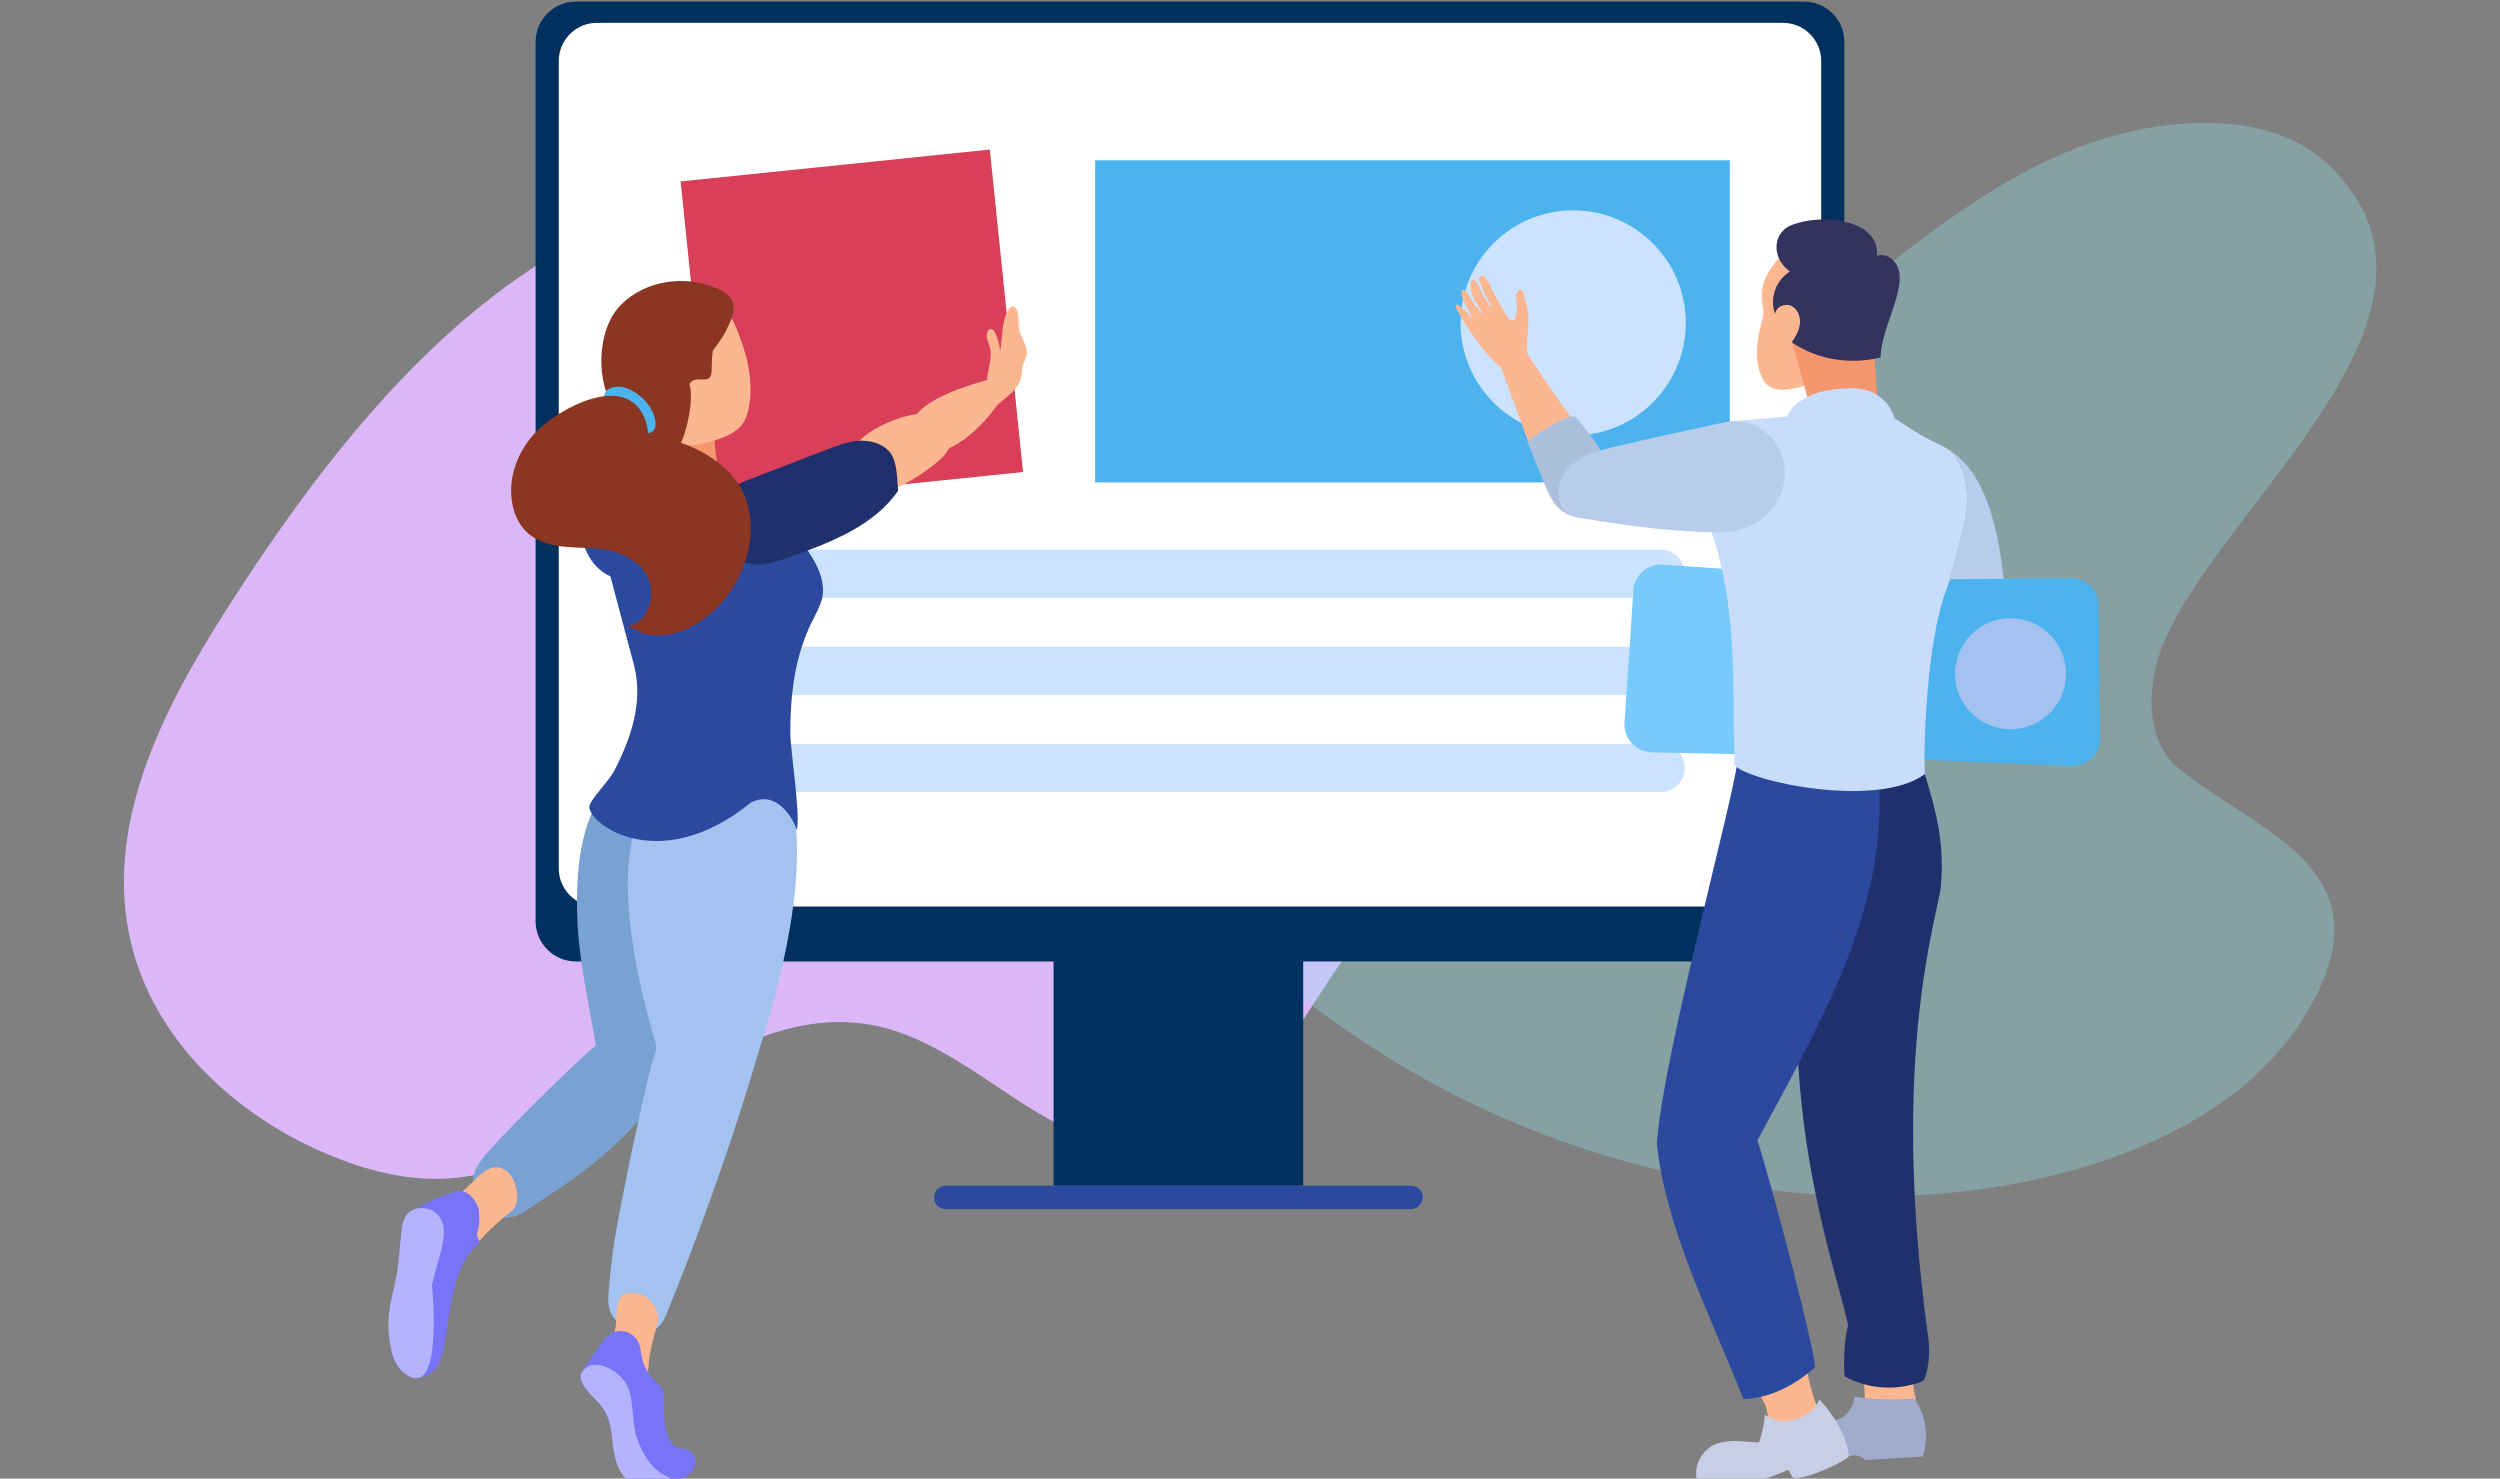 <svg width="585" height="346" viewBox="0 0 585 346" fill="none" xmlns="http://www.w3.org/2000/svg">
<rect x="0" y="0" width="585" height="346" fill="#808080" stroke="none"/>
<g clip-path="url(#clip0_56_1931)">
<path d="M425.031 161.673C413.938 172.107 399.236 176.612 384.899 180.033C370.563 183.454 355.808 186.247 343.093 194.23C323.42 206.546 311.595 229.238 298.043 249.08C293.491 255.751 288.416 262.423 281.509 266.015C268.952 272.515 253.935 267.212 241.849 259.8C229.762 252.387 218.251 242.695 204.595 239.958C169.12 232.945 139.505 274.567 103.507 275.822C93.618 276.164 83.781 273.313 74.625 269.208C53.853 259.914 34.703 242.01 30.098 218.063C24.971 191.379 38.679 165.037 52.963 142.686C77.189 104.713 106.49 67.88 146.046 51.174C159.022 45.7 172.73 42.564 186.491 40.055C213.856 35.038 245.302 33.498 265.76 53.91C274.655 62.805 280.62 75.121 290.666 82.419C306.572 93.993 327.867 89.66 345.971 83.046C364.075 76.432 382.911 67.766 401.642 71.928C437.85 80.024 454.122 134.248 425.031 161.673Z" fill="#DBB7F8"/>
<path d="M280.339 115.174C290.305 107.624 302.888 103.314 316.713 104.039C329.924 104.745 343.033 107.556 356.233 106.801C419.334 103.188 452.577 29.085 516.034 28.762C526.153 28.709 536.727 31.123 544.193 37.948C583.884 74.251 512.129 123.043 504.399 156.314C502.48 164.557 503.144 174.442 509.728 179.743C527.643 194.265 556.96 202.636 542.225 232.522C524.673 268.196 475.573 279.903 439.579 279.964C401.555 280.026 362.441 269.597 329.628 250.362C302.704 234.582 266.101 205.403 259.178 173.12C254.175 150.102 263.497 127.983 280.339 115.174Z" fill="#90EFF5" fill-opacity="0.3"/>
<path d="M422.522 318.795C423.042 322.284 423.858 325.624 425.12 328.964C425.268 329.335 425.417 329.706 425.788 329.855C423.487 330.894 421.038 332.156 418.588 332.749C417.178 333.12 415.619 333.343 414.283 332.749C413.986 332.601 413.764 332.452 413.689 332.081C413.689 329.632 412.799 327.999 411.463 325.921C414.803 324.659 419.85 321.17 422.522 318.795Z" fill="#FDB790"/>
<path d="M435.214 317.756C435.956 321.171 436.402 324.659 436.402 328.148C436.402 328.519 436.402 328.964 436.105 329.187C438.629 329.335 441.301 329.632 443.898 329.335C445.383 329.187 446.867 328.89 447.981 327.851C448.203 327.628 448.352 327.331 448.278 327.034C447.461 324.733 447.684 322.878 448.129 320.502C444.492 320.502 438.48 319.018 435.214 317.756Z" fill="#FDB790"/>
<path d="M422.151 0.376H134.757C129.561 0.376 125.331 4.606 125.331 9.802V215.55C125.331 220.746 129.561 224.977 134.757 224.977H246.538V277.453H304.952V224.977H422.151C427.347 224.977 431.577 220.746 431.577 215.55V9.802C431.577 4.606 427.347 0.376 422.151 0.376Z" fill="#00305E"/>
<path d="M417.252 212.136H139.656C134.757 212.136 130.749 208.128 130.749 203.229V14.255C130.749 9.357 134.757 5.349 139.656 5.349H417.252C422.151 5.349 426.159 9.357 426.159 14.255V203.303C426.159 208.128 422.151 212.136 417.252 212.136Z" fill="white"/>
<path d="M139.507 132.494C141.363 134.424 143.887 135.685 146.484 135.611C149.305 135.537 151.903 133.83 153.536 131.38C155.169 129.005 155.911 126.036 155.911 123.067C155.911 121.954 155.837 120.766 155.465 119.727C154.797 118.02 153.461 116.833 152.051 115.793C148.117 112.973 140.101 111.414 137.058 116.461C134.237 121.063 136.093 129.005 139.507 132.494Z" fill="#2B499E"/>
<path d="M112.935 271.07C109.966 274.929 110.115 277.082 112.787 281.164C113.529 282.277 114.42 283.242 115.607 283.984C119.986 286.657 123.178 283.02 127.557 280.273C139.878 272.48 151.977 262.163 158.434 249.174C164.892 236.184 168.529 221.859 170.607 207.46C171.72 199.518 172.24 190.685 166.747 184.451C161.7 178.661 153.016 177.325 146.41 181.11C137.503 186.232 135.351 198.033 135.054 208.351C134.609 221.414 137.281 231.805 139.433 244.646C135.054 248.06 115.904 267.061 112.935 271.07Z" fill="#79A2D3"/>
<path d="M330.114 282.945H221.302C219.817 282.945 218.556 281.757 218.556 280.199C218.556 278.714 219.817 277.453 221.302 277.453H330.188C331.672 277.453 332.934 278.64 332.934 280.199C332.86 281.683 331.598 282.945 330.114 282.945Z" fill="#2B499E"/>
<path d="M185.081 185.638C190.202 207.682 180.033 237.743 176.768 248.654C167.267 280.496 156.133 307.068 155.614 308.255C154.872 309.888 153.536 311.373 151.754 311.744C148.563 312.412 143.664 309.814 142.699 306.623C142.031 304.619 142.476 302.021 142.625 299.942C143.218 292.446 144.703 284.949 146.187 277.527C147.523 270.698 149.008 263.87 150.567 257.041C151.16 254.443 151.754 251.846 152.422 249.248C152.645 248.209 153.832 245.611 153.536 244.572C133.05 175.172 166.228 178.067 170.83 177.845C175.432 177.622 180.108 179.626 183.002 183.263C183.893 184.376 184.784 184.376 185.081 185.638Z" fill="#A3C2EF"/>
<path d="M142.031 316.865C146.336 316.494 150.567 319.76 151.383 323.991C151.68 320.205 151.903 316.346 153.016 312.709C153.387 311.373 153.907 309.963 153.981 308.552C153.981 305.509 151.309 302.614 148.266 302.54C145.148 302.392 144.332 304.396 144.332 306.919C144.183 310.482 143.738 313.748 142.031 316.865Z" fill="#FDB790"/>
<path d="M136.538 320.354C136.835 319.834 137.206 319.389 137.503 318.944C138.542 317.311 139.656 315.752 140.843 314.193C141.363 313.525 141.882 312.857 142.55 312.338C143.664 311.521 145.222 311.224 146.558 311.67C147.894 312.041 149.008 313.154 149.527 314.416C149.899 315.381 149.973 316.494 150.195 317.608C150.715 320.428 152.348 322.284 154.426 324.214C155.688 325.401 155.317 327.925 155.391 329.632C155.465 333.12 155.539 338.168 159.696 339.355C162.591 340.172 154.426 343.512 155.688 346.258H147.301C142.847 342.176 144.183 334.902 141.585 330.3C140.101 327.702 137.28 326.069 136.093 323.323C135.499 322.21 135.944 321.245 136.538 320.354Z" fill="#7774F7"/>
<path d="M152.645 336.015C153.016 336.461 153.387 336.98 153.832 337.351C155.391 338.687 157.469 338.984 159.548 338.984C161.403 338.984 162.962 340.617 162.739 342.398C162.739 342.547 162.665 342.621 162.665 342.77C162.294 344.18 161.181 345.293 159.845 345.813C158.509 346.332 156.95 346.258 155.614 345.813C152.274 344.774 152.125 339.504 152.645 336.015Z" fill="#7774F7"/>
<path d="M149.082 336.609C147.82 332.972 148.34 328.964 147.227 325.327C145.742 320.577 138.097 316.791 135.945 321.541C135.796 322.135 135.87 322.803 136.093 323.323C137.281 326.069 140.101 327.702 141.586 330.3C144.258 334.976 142.179 341.879 146.707 346.258H158.731C158.583 346.109 152.422 346.258 149.082 336.609Z" fill="#B4B3FF"/>
<path d="M231.618 34.998L159.264 42.453L167.039 117.908L239.393 110.452L231.618 34.998Z" fill="#D93F58"/>
<path d="M404.772 37.503H256.263V112.882H404.772V37.503Z" fill="#4CB3EF"/>
<path d="M206.977 99.242C209.797 97.906 212.766 97.089 214.547 96.941C217.071 96.718 220.188 97.683 221.821 99.761C224.122 102.73 221.821 105.996 219.446 108C216.551 110.449 213.36 112.528 209.946 114.086C204.23 116.684 198.738 112.231 199.703 105.848C200.074 103.25 203.414 100.875 206.977 99.242Z" fill="#FDB790"/>
<path d="M388.602 139.915H186.046C182.928 139.915 180.405 137.391 180.405 134.274C180.405 131.157 182.928 128.633 186.046 128.633H388.602C391.719 128.633 394.243 131.157 394.243 134.274C394.243 137.391 391.719 139.915 388.602 139.915Z" fill="#CCE3FF"/>
<path d="M388.602 162.627H186.046C182.928 162.627 180.405 160.104 180.405 156.986C180.405 153.869 182.928 151.345 186.046 151.345H388.602C391.719 151.345 394.243 153.869 394.243 156.986C394.243 160.104 391.719 162.627 388.602 162.627Z" fill="#CCE3FF"/>
<path d="M388.602 185.34H186.046C182.928 185.34 180.405 182.816 180.405 179.699C180.405 176.581 182.928 174.058 186.046 174.058H388.602C391.719 174.058 394.243 176.581 394.243 179.699C394.243 182.816 391.719 185.34 388.602 185.34Z" fill="#CCE3FF"/>
<path d="M230.654 88.999C232.361 88.479 234.068 88.257 234.959 89.815C235.775 91.3 235.256 91.968 234.291 93.452C231.619 97.46 228.279 101.171 224.196 103.769C221.524 105.476 216.923 107.035 214.473 103.844C208.609 95.753 223.974 90.929 230.654 88.999Z" fill="#FDB790"/>
<path d="M192.132 140.881C191.241 143.405 189.757 145.632 188.792 148.155C185.749 155.503 184.932 163.519 184.932 171.387C184.932 175.618 187.456 191.428 186.417 194.174C185.749 191.724 181.74 184.673 175.728 187.791C153.461 205.827 136.316 191.799 138.023 188.236C139.062 186.083 142.773 182.372 143.812 180.22C147.746 172.501 150.567 164.187 148.34 155.578C145.965 146.596 143.515 137.615 141.214 128.56C135.648 106.441 165.114 111.934 168.677 112.305C172.314 112.676 196.14 129.154 192.132 140.881Z" fill="#2B499E"/>
<path d="M169.271 112.825C167.861 109.262 167.118 105.402 167.193 101.543C164.001 101.914 160.364 102.285 157.098 102.508C157.098 103.472 157.172 104.437 157.321 105.402C157.395 106.144 157.544 106.961 157.915 107.629C158.212 108.223 158.731 108.742 159.177 109.262C160.438 110.524 161.7 111.86 163.407 112.453C164.224 112.75 165.04 112.825 165.857 112.825C167.193 112.973 168.009 113.493 169.271 112.825Z" fill="#F4976E"/>
<path d="M210.168 114.829C204.527 122.993 194.581 126.853 185.229 130.193C182.928 131.01 180.553 131.9 178.029 132.049C175.506 132.197 172.908 131.603 171.127 129.896C167.118 126.111 166.302 119.357 170.087 115.348C171.72 113.567 174.096 112.602 176.396 111.786C182.037 109.633 187.678 107.407 193.319 105.254C195.695 104.363 198.144 103.398 200.668 103.176C203.191 102.953 205.937 103.547 207.793 105.328C210.02 107.481 209.871 111.711 210.168 114.829Z" fill="#20306D"/>
<path d="M168.529 72.224C170.458 72.818 171.498 74.822 172.24 76.678C174.689 82.467 176.396 88.776 175.283 95.011C175.06 96.347 174.689 97.683 174.021 98.796C172.462 101.246 169.568 102.359 166.821 103.176C163.853 104.066 160.587 104.734 157.766 103.472C156.282 102.804 155.094 101.691 154.129 100.503C149.973 95.456 148.637 88.331 150.641 82.17C151.531 79.424 153.09 76.826 155.465 75.267C156.653 74.525 157.321 73.486 158.583 72.966C160.067 72.299 161.7 72.002 163.333 71.779C164.669 71.482 167.267 71.853 168.529 72.224Z" fill="#FDB790"/>
<path d="M171.201 70.146C170.533 68.958 169.271 68.216 168.083 67.622C160.661 64.208 151.086 65.47 145.297 71.334C139.507 77.123 139.21 89.964 144.332 96.421C148.563 101.765 150.047 103.992 158.806 104.734C160.884 101.023 162.368 93.23 161.329 89.815C161.7 89.296 162.22 88.925 162.814 88.85C163.927 88.628 165.337 89.147 166.079 88.331C166.451 87.885 166.525 87.292 166.525 86.698C166.599 85.139 166.525 83.581 166.822 82.022C167.787 80.76 168.677 79.498 169.494 78.162C170.756 75.564 172.537 72.67 171.201 70.146Z" fill="#8A3622"/>
<path d="M144.703 90.483C145.816 90.483 146.855 90.854 147.82 91.374C150.492 92.784 152.719 95.308 153.313 98.276C153.461 99.167 153.461 100.132 152.867 100.8C152.422 101.245 151.828 101.32 151.235 101.394C148.785 101.617 146.336 100.726 144.554 99.093C144.183 98.722 143.812 98.276 143.441 97.905C141.14 95.308 139.581 90.557 144.703 90.483Z" fill="#4CB3EF"/>
<path d="M151.68 101.691C151.531 99.836 151.086 97.98 150.121 96.421C145 87.885 130.971 95.679 125.924 100.578C121.322 105.031 118.65 111.711 119.912 118.02C120.432 120.767 121.768 123.439 123.994 125.146C128.67 128.783 135.202 127.818 140.769 128.486C144.925 129.005 149.75 131.084 151.606 135.166C153.461 139.1 151.828 146.225 146.558 146.374C147.523 146.374 149.75 148.081 150.938 148.378C152.645 148.749 154.426 148.823 156.133 148.526C160.141 147.932 163.778 145.854 166.747 143.182C173.65 136.947 177.732 126.185 174.615 117.055C171.498 107.777 160.661 103.027 151.68 101.691Z" fill="#8A3622"/>
<path d="M234.736 93.601C236.592 92.116 238.522 90.483 238.967 88.257C239.19 87.366 239.115 86.401 239.338 85.51C239.561 84.694 240.08 83.952 240.229 83.135C240.6 81.057 238.893 79.201 238.522 77.123C238.151 75.267 238.744 72.892 237.26 71.705C236.592 71.556 236.072 72.15 235.775 72.744C234.291 75.787 234.588 79.275 233.994 82.467C233.697 84.249 233.029 85.659 232.213 87.218C231.47 88.702 231.396 89.964 230.877 91.522C230.357 93.304 228.576 94.566 228.427 96.421C228.427 96.792 228.427 97.163 228.65 97.386C229.021 97.757 229.689 97.683 230.134 97.386C231.916 96.347 233.178 94.788 234.736 93.601Z" fill="#FDB790"/>
<path d="M230.951 79.127C231.099 79.869 231.47 80.537 231.619 81.205C232.213 83.432 231.396 85.807 231.025 88.108C231.025 88.331 230.951 88.553 231.025 88.702C231.248 89.147 231.916 88.999 232.361 88.702C233.177 88.108 233.623 87.217 233.845 86.252C234.068 85.288 234.068 84.323 234.068 83.358C234.068 82.245 233.994 81.057 233.623 80.018C233.474 79.424 233.252 78.83 233.029 78.236C232.213 76.01 230.58 77.049 230.951 79.127Z" fill="#FDB790"/>
<path d="M368.117 101.914C382.67 101.914 394.467 90.117 394.467 75.564C394.467 61.012 382.67 49.215 368.117 49.215C353.565 49.215 341.768 61.012 341.768 75.564C341.768 90.117 353.565 101.914 368.117 101.914Z" fill="#CCE3FF"/>
<path d="M450.43 181.184C453.102 190.091 454.958 196.92 454.215 207.014C453.696 213.694 442.043 246.056 451.098 312.115C451.618 315.826 451.618 319.686 450.133 323.1C444.269 325.549 437.144 325.178 431.651 322.061C431.355 318.201 431.503 313.896 432.468 310.111C429.499 295.637 408.865 241.751 429.573 183.56C429.87 182.224 430.315 180.739 431.503 179.997C432.319 179.477 433.284 179.403 434.175 179.403C439.519 179.106 445.086 181.481 450.43 181.184Z" fill="#20306D"/>
<path d="M439.594 181.036C441.746 210.651 429.128 233.883 411.24 266.839C416.065 282.351 425.12 317.905 424.675 319.983C424.007 320.577 423.339 321.17 422.596 321.69C418.366 324.956 413.318 327.183 407.974 327.405C400.255 307.884 389.715 287.324 387.711 267.581C388.899 248.209 405.599 187.048 406.564 178.141L439.594 181.036Z" fill="#2B499E"/>
<path d="M414.654 62.427C413.021 64.653 411.982 67.4 412.279 70.146C412.353 71.037 412.65 72.002 412.65 72.892C412.65 73.931 412.353 74.971 412.057 76.01C411.017 80.018 410.498 84.323 412.205 88.108C412.576 88.85 412.947 89.593 413.615 90.112C414.803 91.151 416.51 91.3 418.069 91.151C425.714 90.558 432.245 84.397 434.769 77.197C436.402 72.447 436.55 66.954 434.027 62.501C432.023 58.864 428.163 56.34 424.007 56.118C420.073 55.821 416.807 59.384 414.654 62.427Z" fill="#FDB790"/>
<path d="M423.042 93.229C423.858 92.71 424.897 92.561 425.862 92.413C430.241 91.745 435.14 94.788 439.593 95.085C439 90.483 438.406 82.69 438.703 78.014C436.253 75.267 433.062 73.115 429.499 72.076C427.05 71.334 424.155 71.111 422.077 72.521C422.967 76.603 421.409 79.424 419.33 80.092L423.042 93.229Z" fill="#F4976E"/>
<path d="M449.985 177.77L484.721 179.255C488.358 179.403 491.402 176.434 491.402 172.797L491.03 141.623C490.956 138.135 488.136 135.24 484.573 135.314L443.973 135.611L449.985 177.77Z" fill="#4CB3EF"/>
<path d="M422.67 176.805L386.672 176.063C382.887 175.989 379.918 172.871 380.14 169.16L382.219 138.061C382.441 134.572 385.559 131.9 389.196 132.123L431.132 135.017L422.67 176.805Z" fill="#77CAFB"/>
<path d="M422.299 333.12C424.155 333.195 429.944 332.675 431.355 331.562C432.765 330.448 433.804 328.741 433.878 326.885C439.816 327.479 441.894 327.628 447.906 327.257C450.801 331.042 451.321 336.312 449.911 340.84L436.253 341.656C436.105 340.84 434.62 340.543 433.804 340.543C432.988 340.543 432.097 340.914 431.28 341.136C429.499 341.656 427.643 341.582 425.788 341.582C424.526 341.582 423.19 341.508 422.225 340.765C421.186 339.949 420.815 338.539 420.741 337.277C420.741 336.089 421.78 334.159 422.299 333.12Z" fill="#A1ABCE"/>
<path d="M440.039 83.655C440.261 78.088 443.23 72.966 444.269 67.474C444.641 65.618 444.715 63.614 443.824 61.981C442.933 60.348 440.855 59.161 439.148 59.903C439.519 57.973 438.628 55.895 437.218 54.559C435.808 53.223 433.878 52.407 431.948 51.961C428.237 51.07 424.303 51.145 420.666 52.184C419.33 52.555 417.994 53.075 417.104 54.114C415.842 55.45 415.471 57.379 415.842 59.161C416.213 60.942 417.4 62.427 418.811 63.54C415.545 65.544 413.986 69.923 415.396 73.486C415.471 71.853 417.623 70.888 419.108 71.556C420.592 72.224 421.334 74.005 421.186 75.638C421.037 77.271 420.221 78.756 419.256 80.092C425.417 84.248 432.913 85.362 440.039 83.655Z" fill="#34325F"/>
<path d="M396.989 345.961C396.395 342.621 398.474 339.058 401.591 337.871C402.63 337.5 403.818 337.351 404.931 337.203C406.119 337.054 410.424 337.574 411.611 337.5C412.353 335.347 412.873 333.269 412.947 331.042C415.545 332.601 417.104 332.972 419.998 332.156C422.893 331.339 424.749 329.78 425.714 327.479C429.054 330.968 432.097 335.867 432.617 340.691C432.765 341.508 422.448 346.481 419.553 345.813C418.662 344.18 418.662 344.328 418.44 343.957C416.733 344.774 412.799 346.184 411.685 346.481L396.989 345.961Z" fill="#C7CEE6"/>
<path d="M470.471 170.645C477.644 170.645 483.46 164.829 483.46 157.656C483.46 150.482 477.644 144.666 470.471 144.666C463.297 144.666 457.481 150.482 457.481 157.656C457.481 164.829 463.297 170.645 470.471 170.645Z" fill="#A3C2EF"/>
<path d="M455.626 137.467C456.442 134.646 457.259 131.826 458.001 128.931C459.114 124.923 460.302 120.841 460.302 116.61C460.302 112.528 459.114 108.297 456.294 105.402C454.512 104.215 452.879 103.621 451.766 103.027C448.797 101.469 446.051 99.687 443.305 97.832C442.488 94.937 440.261 92.562 437.441 91.523C435.437 90.78 433.21 90.78 431.132 90.929C428.534 91.077 425.862 91.523 423.487 92.636C421.112 93.749 419.256 95.011 418.143 97.46L405.376 98.574C400.7 99.539 397.954 106.367 397.954 111.192C397.954 116.016 399.142 120.618 400.7 125.146C406.49 142.217 405.525 160.922 405.822 178.958C408.865 182.892 439.593 189.349 450.43 181.111C450.059 176.509 450.579 150.456 455.626 137.467Z" fill="#C8DDFC"/>
<path d="M357.355 82.615C357.281 80.611 357.429 78.83 357.578 76.751C357.726 74.673 357.8 72.595 356.984 70.739C356.687 70.071 356.613 66.88 355.277 68.067C354.906 68.364 354.831 68.809 354.757 69.255C354.757 69.7 354.831 70.145 354.906 70.591C355.054 71.556 354.98 72.595 354.831 73.56C354.757 73.931 354.609 74.376 354.386 74.599C353.273 75.861 352.233 73.263 351.788 72.521C350.601 70.591 349.561 68.513 348.522 66.509C348.3 66.063 348.077 65.618 347.78 65.247C347.483 64.876 347.335 64.504 346.815 64.504C346.444 64.504 346.147 64.876 346.147 65.321C346.147 65.766 346.296 66.063 346.444 66.434C346.815 67.325 347.261 68.29 347.632 69.181C347.78 69.478 347.929 69.774 348.077 70.071C348.374 70.591 348.745 70.962 348.968 71.556C348.968 71.63 349.042 71.778 348.968 71.778C348.448 71.481 348.151 70.962 347.854 70.442C347.112 69.255 346.444 67.919 345.85 66.657C345.702 66.286 345.479 65.915 345.182 65.618C344.885 65.321 344.737 65.247 344.514 65.544C344.069 65.692 344.069 66.286 344.143 66.805C344.217 67.548 344.292 68.364 344.588 69.106C344.737 69.478 344.885 69.774 345.034 70.145C345.702 71.407 346.518 72.521 347.112 73.782C345.85 72.372 344.663 70.814 343.698 69.181C343.401 68.587 343.03 67.993 342.362 67.845C342.288 67.845 342.213 67.77 342.139 67.845C341.991 67.919 341.991 68.067 341.991 68.216C341.916 69.329 342.436 70.368 342.956 71.333C343.624 72.521 344.292 73.931 344.885 75.118C344.069 73.857 343.03 72.743 341.842 71.853C341.397 71.556 341.174 71.185 340.655 71.333C340.58 71.927 340.877 72.446 341.174 72.966C344.069 77.716 347.038 82.541 351.269 86.104L358.765 106.441C360.918 106.441 362.773 105.402 364.703 104.437C366.633 103.472 368.414 102.136 369.676 100.355C368.86 99.241 368.043 98.054 367.152 96.94C365.223 94.565 357.355 82.838 357.355 82.615Z" fill="#FDB790"/>
<path d="M456.294 105.402C459.114 108.297 460.302 112.528 460.302 116.61C460.302 120.766 459.114 124.849 458.001 128.931C457.185 131.751 456.368 134.572 455.626 137.467C455.923 136.799 456.145 136.131 456.442 135.537L468.838 135.463C466.759 115.2 460.896 108.445 456.294 105.402Z" fill="#B8CCEB"/>
<path d="M368.636 97.535C370.566 99.687 372.347 101.988 373.906 104.363C375.39 106.59 376.652 108.965 377.097 111.563C377.543 114.161 377.023 117.055 375.167 118.985C373.683 120.544 371.456 121.286 369.378 121.064C367.3 120.841 365.296 119.727 363.96 118.095C362.921 116.759 362.253 115.2 361.585 113.641C360.174 110.153 358.764 106.738 357.354 103.25C359.877 101.32 362.549 99.613 365.444 98.277C366.335 97.757 367.597 97.312 368.636 97.535Z" fill="#ACC0DC"/>
<path d="M371.456 106.367C374.648 104.883 400.032 99.613 402.63 99.019C405.302 98.425 408.197 98.277 410.646 99.538C422.745 105.551 418.588 124.403 402.556 124.552C392.239 124.626 378.953 122.845 368.784 120.989C363.663 120.024 362.03 110.821 371.456 106.367Z" fill="#B8CCEB"/>
<path d="M110.412 276.785C112.119 275.078 113.974 272.999 116.35 273.148C119.096 273.296 120.729 276.414 120.951 279.16C121.1 280.347 121.026 281.683 120.358 282.648C119.987 283.242 119.393 283.613 118.873 284.059C114.197 287.77 110.115 292.297 106.849 297.345C105.958 298.681 104.845 300.239 103.212 300.239C102.767 295.118 102.47 289.922 102.618 284.801C102.692 282.352 103.212 282.277 105.216 280.941C107.072 279.754 108.853 278.343 110.412 276.785Z" fill="#FDB790"/>
<path d="M112.119 283.391C111.525 280.793 109.298 277.824 106.329 278.937C105.513 279.234 101.653 280.273 100.391 281.238C99.501 281.609 98.684 282.129 97.868 282.574C96.383 283.465 94.75 284.578 94.231 286.285C92.969 290.813 96.532 295.786 96.012 300.388C95.344 306.029 90.668 310.185 91.633 316.198C92.153 319.612 96.383 325.698 101.876 320.354C105.661 316.717 103.583 298.31 111.748 291.258C112.787 290.368 111.377 289.848 111.673 288.512C112.119 286.953 112.341 285.321 112.045 283.688C112.119 283.539 112.119 283.465 112.119 283.391Z" fill="#7774F7"/>
<path d="M101.505 283.465C100.317 282.648 95.493 281.387 94.231 286.285C93.785 288.067 93.637 292.446 93.043 296.825C92.153 303.505 89.629 307.513 91.633 316.197C92.004 317.83 92.746 319.463 93.86 320.651C102.544 328.667 101.876 308.775 101.059 300.685C103.138 292.149 105.958 286.656 101.505 283.465Z" fill="#B4B3FF"/>
</g>
<defs>
<clipPath id="clip0_56_1931">
<rect width="585" height="346" fill="white"/>
</clipPath>
</defs>
</svg>
